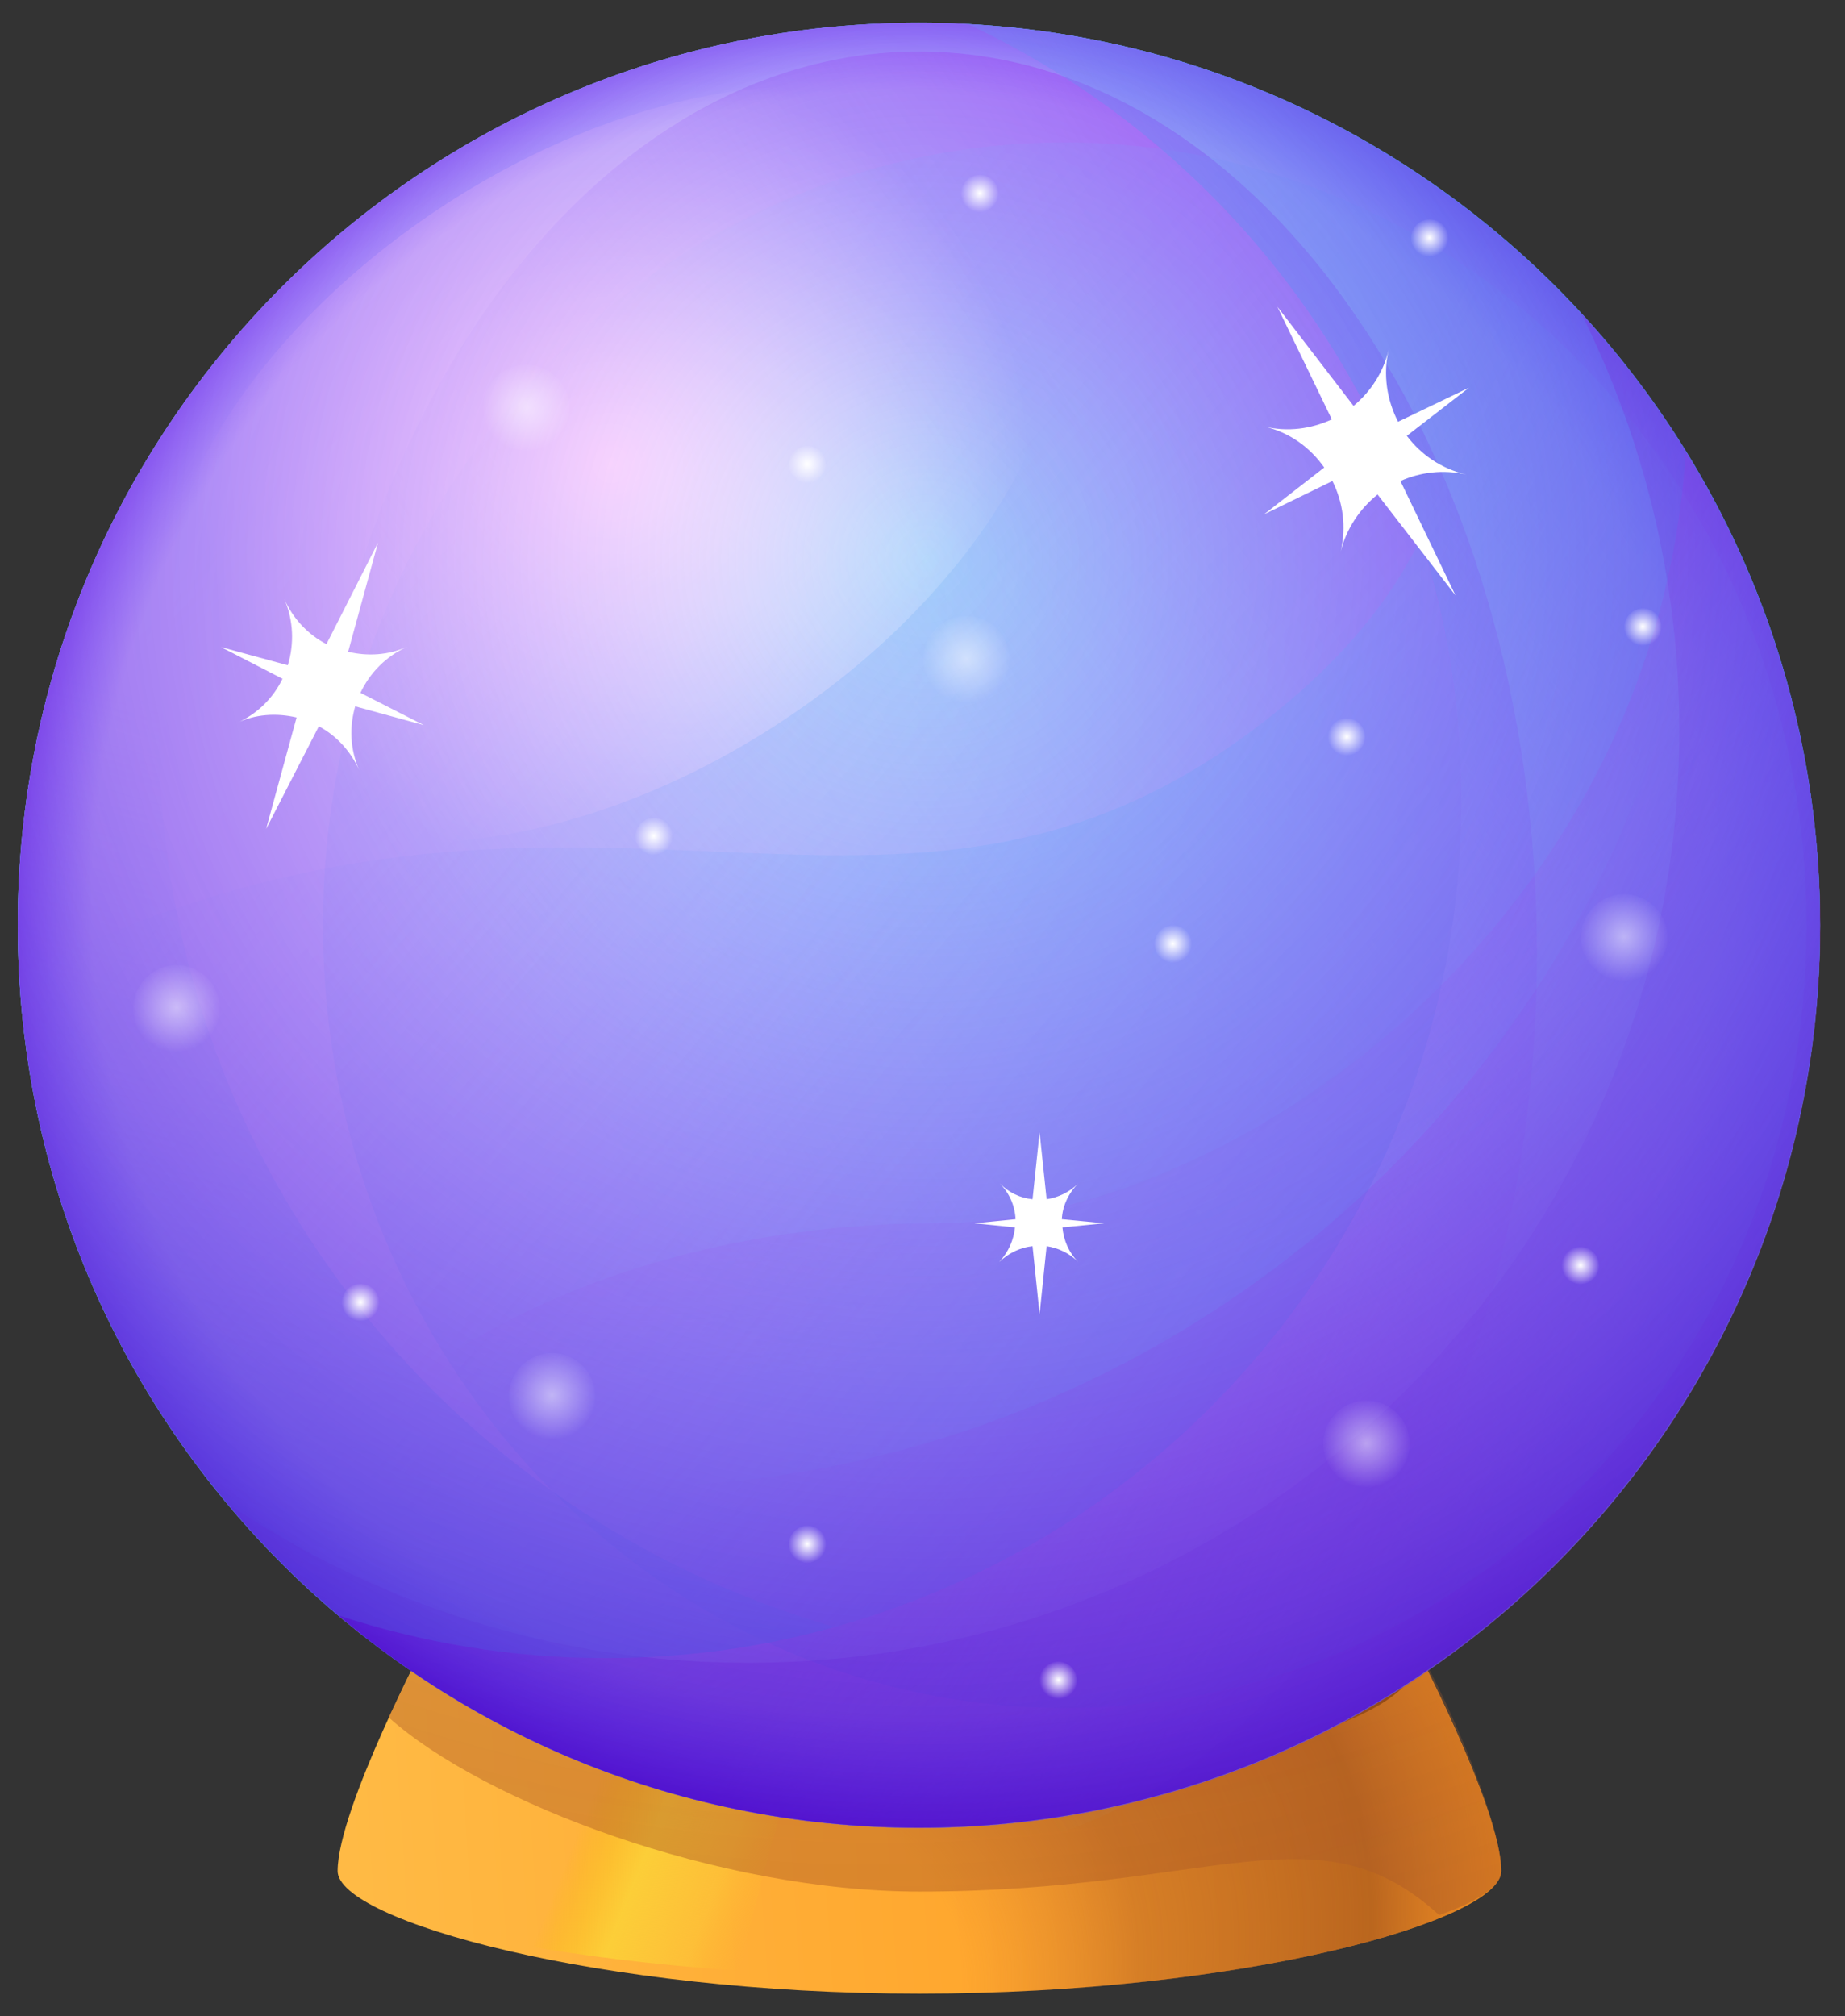 <svg width="54" height="59" viewBox="0 0 54 59" fill="none" xmlns="http://www.w3.org/2000/svg">
<rect x="0" y="0" width="54" height="59" fill="#333333" stroke="none"/>
<path d="M43.938 54.748C43.938 52.911 41.297 47.915 41.297 47.915L38.399 48.859L37.662 49.031C34.73 48.43 30.991 48.07 26.91 48.07C22.829 48.07 19.091 48.43 16.159 49.031L15.421 48.859L12.523 47.915C12.523 47.915 9.882 52.928 9.882 54.748C9.882 56.191 17.513 58.337 26.91 58.337C36.307 58.337 43.938 56.208 43.938 54.748Z" fill="url(#paint0_linear)"/>
<path d="M14.975 56.861C16.844 57.205 19.125 57.497 21.663 57.668C22.263 54.887 23.36 50.749 24.784 48.122C22.709 48.191 20.771 48.345 19.005 48.586C17.376 50.646 15.918 54.543 14.975 56.861Z" fill="url(#paint1_linear)"/>
<path d="M27.097 58.338C36.409 58.321 43.937 56.192 43.937 54.749C43.971 53.342 42.188 49.273 41.296 47.916C40.747 47.59 41.227 48.465 41.227 48.465C41.227 48.465 40.576 48.465 39.547 48.483L38.398 48.86L37.66 49.032C36.803 48.86 35.877 48.706 34.9 48.569C29.412 48.706 22.536 48.981 23.805 49.513C25.245 50.131 26.514 55.505 26.96 58.338C26.994 58.338 27.046 58.338 27.097 58.338Z" fill="url(#paint2_radial)"/>
<path d="M43.938 54.748C43.938 54.68 43.938 54.628 43.938 54.577C43.784 52.688 41.297 47.915 41.297 47.915L41.143 47.967C41.246 48.138 41.297 48.327 41.297 48.499C41.297 50.49 34.85 52.122 26.91 52.122C18.953 52.122 12.523 50.508 12.523 48.499C12.523 48.31 12.574 48.138 12.677 47.967L12.523 47.915C12.523 47.915 12.129 48.688 11.374 50.25C14.152 52.74 21.028 55.349 26.91 55.349C35.553 55.349 38.588 52.808 42.12 56.036C43.218 55.658 43.852 55.229 43.938 54.834C43.921 54.8 43.938 54.783 43.938 54.748Z" fill="url(#paint3_radial)"/>
<path d="M41.487 48.5C41.487 50.491 34.954 52.122 26.911 52.122C18.869 52.122 12.335 48.5 12.335 48.5C12.335 46.508 18.869 44.877 26.911 44.877C34.954 44.877 41.487 46.508 41.487 48.5Z" fill="url(#paint4_linear)"/>
<path d="M26.893 53.479C41.459 53.479 53.267 41.656 53.267 27.072C53.267 12.488 41.459 0.666 26.893 0.666C12.327 0.666 0.52 12.488 0.52 27.072C0.52 41.656 12.327 53.479 26.893 53.479Z" fill="url(#paint5_radial)"/>
<path d="M26.893 53.479C41.459 53.479 53.267 41.656 53.267 27.072C53.267 12.488 41.459 0.666 26.893 0.666C12.327 0.666 0.52 12.488 0.52 27.072C0.52 41.656 12.327 53.479 26.893 53.479Z" fill="url(#paint6_radial)"/>
<path d="M26.893 53.479C41.459 53.479 53.267 41.656 53.267 27.072C53.267 12.488 41.459 0.666 26.893 0.666C12.327 0.666 0.52 12.488 0.52 27.072C0.52 41.656 12.327 53.479 26.893 53.479Z" fill="url(#paint7_radial)"/>
<path d="M26.893 53.479C41.459 53.479 53.267 41.656 53.267 27.072C53.267 12.488 41.459 0.666 26.893 0.666C12.327 0.666 0.52 12.488 0.52 27.072C0.52 41.656 12.327 53.479 26.893 53.479Z" fill="url(#paint8_radial)"/>
<path d="M26.892 54.32C36.883 54.32 44.983 42.497 44.983 27.913C44.983 13.329 36.883 1.507 26.892 1.507C16.9 1.507 8.801 13.329 8.801 27.913C8.801 42.497 16.9 54.32 26.892 54.32Z" fill="url(#paint9_linear)"/>
<path d="M31.163 49.976C43.153 49.976 52.872 39.721 52.872 27.072C52.872 14.422 43.153 4.168 31.163 4.168C19.173 4.168 9.454 14.422 9.454 27.072C9.454 39.721 19.173 49.976 31.163 49.976Z" fill="url(#paint10_linear)"/>
<path d="M50.043 14.384C48.517 30.73 34.781 43.521 18.062 43.521C13.055 43.521 8.322 42.37 4.086 40.327C8.648 48.191 17.17 53.496 26.91 53.496C41.486 53.496 53.284 41.666 53.284 27.09C53.284 22.471 52.101 18.144 50.043 14.384Z" fill="url(#paint11_linear)"/>
<path d="M28.316 0.7C36.856 4.7 42.772 13.371 42.772 23.432C42.772 37.288 31.557 48.517 17.719 48.517C14.975 48.517 12.352 48.07 9.882 47.263C14.478 51.144 20.411 53.496 26.893 53.496C41.469 53.496 53.267 41.666 53.267 27.089C53.284 12.959 42.223 1.438 28.316 0.7Z" fill="url(#paint12_linear)"/>
<path d="M30.237 5.489C32.963 9.662 29.654 16.667 22.846 21.131C16.038 25.595 8.305 25.852 5.561 21.68C2.817 17.508 6.144 10.503 12.952 6.039C19.759 1.575 27.493 1.317 30.237 5.489Z" fill="url(#paint13_radial)"/>
<path d="M21.901 48.654C36.94 48.654 49.15 36.447 49.15 21.372C49.15 16.977 48.103 12.822 46.269 9.147C50.624 13.852 53.282 20.153 53.282 27.09C53.282 41.684 41.467 53.496 26.909 53.496C18.746 53.496 11.441 49.788 6.605 43.95C10.961 46.92 16.226 48.654 21.901 48.654Z" fill="url(#paint14_radial)"/>
<path d="M27.358 35.794C20.55 35.794 12.147 38.146 7.586 45.066C12.405 50.251 19.264 53.496 26.895 53.496C41.47 53.496 53.268 41.666 53.268 27.089C53.268 22.007 51.828 17.251 49.341 13.233C48.415 27.209 35.914 35.794 27.358 35.794Z" fill="url(#paint15_radial)"/>
<path d="M10.347 47.641C10.484 47.761 10.621 47.864 10.758 47.967C10.621 47.864 10.484 47.744 10.347 47.641Z" fill="url(#paint16_radial)"/>
<path d="M9.897 47.28C10.035 47.4 10.172 47.503 10.309 47.623C10.172 47.503 10.035 47.383 9.897 47.28Z" fill="url(#paint17_radial)"/>
<path d="M17.719 48.517C31.557 48.517 42.772 37.288 42.772 23.432C42.772 20.754 42.343 18.178 41.572 15.774C40.748 17.474 39.394 19.191 37.319 20.857C26.207 29.819 17.204 20.187 0.554 28.514C0.948 36.034 4.498 42.713 9.882 47.263C12.351 48.07 14.992 48.517 17.719 48.517Z" fill="url(#paint18_linear)"/>
<path d="M9.899 47.264C12.369 48.071 14.992 48.517 17.736 48.517C20.051 48.517 22.297 48.208 24.424 47.607C13.02 44.345 4.652 33.837 4.652 21.372C4.652 16.977 5.698 12.822 7.533 9.147C3.177 13.852 0.52 20.153 0.52 27.072C0.52 36.79 5.75 45.272 13.552 49.856C12.266 49.101 11.031 48.225 9.899 47.264Z" fill="url(#paint19_linear)"/>
<path d="M28.316 0.7C36.856 4.7 42.772 13.371 42.772 23.432C42.772 37.288 31.557 48.517 17.719 48.517C14.975 48.517 12.352 48.07 9.882 47.263C14.478 51.144 20.411 53.496 26.893 53.496C41.469 53.496 53.267 41.666 53.267 27.089C53.284 12.959 42.223 1.438 28.316 0.7Z" fill="url(#paint20_linear)"/>
<path d="M26.893 53.479C41.459 53.479 53.267 41.656 53.267 27.072C53.267 12.488 41.459 0.666 26.893 0.666C12.327 0.666 0.52 12.488 0.52 27.072C0.52 41.656 12.327 53.479 26.893 53.479Z" fill="url(#paint21_radial)"/>
<path d="M40.319 14.47L42.6 17.423L40.988 14.075C41.571 13.817 42.239 13.732 42.908 13.886C42.188 13.714 41.588 13.302 41.176 12.753L42.994 11.345L40.919 12.341C40.593 11.706 40.473 10.967 40.645 10.229C40.49 10.899 40.113 11.465 39.616 11.877L37.387 8.976L38.981 12.272C38.381 12.547 37.695 12.65 36.992 12.478C37.747 12.65 38.347 13.096 38.758 13.68L36.992 15.053L38.998 14.075C39.307 14.693 39.41 15.414 39.239 16.135C39.41 15.466 39.804 14.882 40.319 14.47Z" fill="white"/>
<path d="M30.221 36.464L30.427 38.455L30.633 36.464C30.976 36.515 31.301 36.67 31.559 36.927C31.284 36.653 31.13 36.292 31.096 35.914L32.313 35.794L31.078 35.674C31.096 35.296 31.267 34.918 31.559 34.627C31.301 34.884 30.976 35.039 30.633 35.09L30.427 33.133L30.221 35.09C29.861 35.056 29.535 34.901 29.261 34.627C29.552 34.918 29.707 35.296 29.724 35.674L28.523 35.794L29.707 35.914C29.672 36.275 29.518 36.635 29.244 36.927C29.535 36.653 29.878 36.498 30.221 36.464Z" fill="white"/>
<path d="M8.681 20.994L7.789 24.256L9.332 21.252C9.847 21.526 10.258 21.973 10.516 22.539C10.241 21.921 10.224 21.269 10.396 20.668L12.402 21.217L10.55 20.273C10.824 19.689 11.305 19.191 11.939 18.916C11.373 19.174 10.756 19.208 10.19 19.071L11.064 15.877L9.555 18.848C9.024 18.573 8.578 18.11 8.321 17.526C8.595 18.161 8.612 18.848 8.424 19.466L6.469 18.934L8.269 19.861C7.995 20.427 7.532 20.891 6.915 21.166C7.463 20.891 8.098 20.857 8.681 20.994Z" fill="white"/>
<path d="M34.337 28.171C34.64 28.171 34.885 27.925 34.885 27.622C34.885 27.318 34.64 27.072 34.337 27.072C34.034 27.072 33.788 27.318 33.788 27.622C33.788 27.925 34.034 28.171 34.337 28.171Z" fill="url(#paint22_radial)"/>
<path d="M28.676 6.211C28.979 6.211 29.224 5.965 29.224 5.662C29.224 5.359 28.979 5.113 28.676 5.113C28.373 5.113 28.127 5.359 28.127 5.662C28.127 5.965 28.373 6.211 28.676 6.211Z" fill="url(#paint23_radial)"/>
<path d="M19.142 25.029C19.445 25.029 19.69 24.783 19.69 24.479C19.69 24.176 19.445 23.93 19.142 23.93C18.839 23.93 18.593 24.176 18.593 24.479C18.593 24.783 18.839 25.029 19.142 25.029Z" fill="url(#paint24_radial)"/>
<path d="M30.974 49.719C31.277 49.719 31.523 49.473 31.523 49.169C31.523 48.866 31.277 48.62 30.974 48.62C30.671 48.62 30.426 48.866 30.426 49.169C30.426 49.473 30.671 49.719 30.974 49.719Z" fill="url(#paint25_radial)"/>
<path d="M48.087 18.9C48.39 18.9 48.635 18.654 48.635 18.351C48.635 18.047 48.39 17.801 48.087 17.801C47.784 17.801 47.538 18.047 47.538 18.351C47.538 18.654 47.784 18.9 48.087 18.9Z" fill="url(#paint26_radial)"/>
<path d="M10.551 38.661C10.854 38.661 11.1 38.416 11.1 38.112C11.1 37.809 10.854 37.563 10.551 37.563C10.248 37.563 10.002 37.809 10.002 38.112C10.002 38.416 10.248 38.661 10.551 38.661Z" fill="url(#paint27_radial)"/>
<path d="M23.634 14.143C23.936 14.143 24.182 13.898 24.182 13.594C24.182 13.291 23.936 13.045 23.634 13.045C23.331 13.045 23.085 13.291 23.085 13.594C23.085 13.898 23.331 14.143 23.634 14.143Z" fill="url(#paint28_radial)"/>
<path d="M23.634 45.735C23.936 45.735 24.182 45.489 24.182 45.186C24.182 44.883 23.936 44.637 23.634 44.637C23.331 44.637 23.085 44.883 23.085 45.186C23.085 45.489 23.331 45.735 23.634 45.735Z" fill="url(#paint29_radial)"/>
<path d="M46.255 37.58C46.558 37.58 46.803 37.334 46.803 37.03C46.803 36.727 46.558 36.481 46.255 36.481C45.952 36.481 45.706 36.727 45.706 37.03C45.706 37.334 45.952 37.58 46.255 37.58Z" fill="url(#paint30_radial)"/>
<path d="M39.411 22.11C39.714 22.11 39.959 21.864 39.959 21.561C39.959 21.258 39.714 21.012 39.411 21.012C39.108 21.012 38.862 21.258 38.862 21.561C38.862 21.864 39.108 22.11 39.411 22.11Z" fill="url(#paint31_radial)"/>
<path d="M41.844 7.515C42.148 7.515 42.393 7.27 42.393 6.966C42.393 6.663 42.148 6.417 41.844 6.417C41.541 6.417 41.296 6.663 41.296 6.966C41.296 7.27 41.541 7.515 41.844 7.515Z" fill="url(#paint32_radial)"/>
<path opacity="0.5" d="M16.158 42.129C16.858 42.129 17.426 41.56 17.426 40.859C17.426 40.157 16.858 39.589 16.158 39.589C15.457 39.589 14.889 40.157 14.889 40.859C14.889 41.56 15.457 42.129 16.158 42.129Z" fill="url(#paint33_radial)"/>
<path opacity="0.5" d="M15.403 13.216C16.104 13.216 16.672 12.647 16.672 11.946C16.672 11.245 16.104 10.676 15.403 10.676C14.703 10.676 14.135 11.245 14.135 11.946C14.135 12.647 14.703 13.216 15.403 13.216Z" fill="url(#paint34_radial)"/>
<path opacity="0.5" d="M28.283 20.565C28.984 20.565 29.552 19.996 29.552 19.295C29.552 18.593 28.984 18.024 28.283 18.024C27.583 18.024 27.015 18.593 27.015 19.295C27.015 19.996 27.583 20.565 28.283 20.565Z" fill="url(#paint35_radial)"/>
<path opacity="0.5" d="M47.537 28.703C48.238 28.703 48.806 28.134 48.806 27.433C48.806 26.731 48.238 26.163 47.537 26.163C46.837 26.163 46.269 26.731 46.269 27.433C46.269 28.134 46.837 28.703 47.537 28.703Z" fill="url(#paint36_radial)"/>
<path opacity="0.5" d="M39.994 43.52C40.694 43.52 41.262 42.952 41.262 42.25C41.262 41.549 40.694 40.98 39.994 40.98C39.293 40.98 38.725 41.549 38.725 42.25C38.725 42.952 39.293 43.52 39.994 43.52Z" fill="url(#paint37_radial)"/>
<path opacity="0.5" d="M5.166 30.781C5.867 30.781 6.435 30.212 6.435 29.51C6.435 28.809 5.867 28.24 5.166 28.24C4.465 28.24 3.897 28.809 3.897 29.51C3.897 30.212 4.465 30.781 5.166 30.781Z" fill="url(#paint38_radial)"/>
<defs>
<linearGradient id="paint0_linear" x1="8.464" y1="53.961" x2="65.039" y2="50.137" gradientUnits="userSpaceOnUse">
<stop stop-color="#FFBC47"/>
<stop offset="1" stop-color="#FF8000"/>
</linearGradient>
<linearGradient id="paint1_linear" x1="23.192" y1="53.815" x2="17.719" y2="51.617" gradientUnits="userSpaceOnUse">
<stop stop-color="#FDBC2B" stop-opacity="0"/>
<stop offset="0.261" stop-color="#FCCC37" stop-opacity="0.533"/>
<stop offset="0.649" stop-color="#FCCE38"/>
<stop offset="0.735" stop-color="#FCCC31" stop-opacity="0.756"/>
<stop offset="0.857" stop-color="#FAC71F" stop-opacity="0.408"/>
<stop offset="1" stop-color="#F8BE00" stop-opacity="0"/>
</linearGradient>
<radialGradient id="paint2_radial" cx="0" cy="0" r="1" gradientUnits="userSpaceOnUse" gradientTransform="translate(17.112 60.045) rotate(-18.776) scale(37.627 25.792)">
<stop offset="0.302" stop-color="#C86F34" stop-opacity="0"/>
<stop offset="0.444" stop-color="#AD5B24" stop-opacity="0.5"/>
<stop offset="0.632" stop-color="#A3541E" stop-opacity="0.75"/>
<stop offset="0.773" stop-color="#C86F34" stop-opacity="0"/>
</radialGradient>
<radialGradient id="paint3_radial" cx="0" cy="0" r="1" gradientUnits="userSpaceOnUse" gradientTransform="translate(25.872 5.579) scale(57.419 57.491)">
<stop stop-color="#C76E33" stop-opacity="0.163"/>
<stop offset="0.965" stop-color="#AD5B24" stop-opacity="0.5"/>
<stop offset="1" stop-color="#C86F34" stop-opacity="0"/>
</radialGradient>
<linearGradient id="paint4_linear" x1="27.398" y1="52.914" x2="26.622" y2="46.015" gradientUnits="userSpaceOnUse">
<stop stop-color="#A3541E"/>
<stop offset="1" stop-color="#643800"/>
</linearGradient>
<radialGradient id="paint5_radial" cx="0" cy="0" r="1" gradientUnits="userSpaceOnUse" gradientTransform="translate(24.063 26.511) scale(28.853 28.889)">
<stop stop-color="#D1F2FF"/>
<stop offset="0.111" stop-color="#CBF0FF"/>
<stop offset="0.266" stop-color="#B8EBFF"/>
<stop offset="0.447" stop-color="#9BE2FF"/>
<stop offset="0.648" stop-color="#71D6FE"/>
<stop offset="0.862" stop-color="#3DC6FE"/>
<stop offset="1" stop-color="#17BBFE"/>
</radialGradient>
<radialGradient id="paint6_radial" cx="0" cy="0" r="1" gradientUnits="userSpaceOnUse" gradientTransform="translate(-11.181 1.944) scale(58.477 58.551)">
<stop stop-color="#E100FF" stop-opacity="0"/>
<stop offset="0.115" stop-color="#DB00FD" stop-opacity="0.086"/>
<stop offset="0.275" stop-color="#C800F7" stop-opacity="0.206"/>
<stop offset="0.462" stop-color="#AB00EC" stop-opacity="0.347"/>
<stop offset="0.669" stop-color="#8100DE" stop-opacity="0.502"/>
<stop offset="0.89" stop-color="#4D00CC" stop-opacity="0.668"/>
<stop offset="1" stop-color="#3000C2" stop-opacity="0.75"/>
</radialGradient>
<radialGradient id="paint7_radial" cx="0" cy="0" r="1" gradientUnits="userSpaceOnUse" gradientTransform="translate(19.879 18.274) scale(37.264 37.311)">
<stop stop-color="#D1F2FF"/>
<stop offset="0.191" stop-color="#CBF0FF" stop-opacity="0.952"/>
<stop offset="0.458" stop-color="#B8EBFF" stop-opacity="0.885"/>
<stop offset="0.768" stop-color="#9BE2FE" stop-opacity="0.808"/>
<stop offset="1" stop-color="#80DAFE" stop-opacity="0.75"/>
</radialGradient>
<radialGradient id="paint8_radial" cx="0" cy="0" r="1" gradientUnits="userSpaceOnUse" gradientTransform="translate(26.439 26.44) scale(27.337 27.372)">
<stop offset="0.873" stop-color="#3640FF" stop-opacity="0"/>
<stop offset="0.901" stop-color="#353AF9" stop-opacity="0.167"/>
<stop offset="0.941" stop-color="#3427E8" stop-opacity="0.401"/>
<stop offset="0.987" stop-color="#310ACB" stop-opacity="0.671"/>
<stop offset="1" stop-color="#3000C2" stop-opacity="0.75"/>
</radialGradient>
<linearGradient id="paint9_linear" x1="16.212" y1="35.178" x2="63.194" y2="3.281" gradientUnits="userSpaceOnUse">
<stop offset="0.032" stop-color="#80DAFE" stop-opacity="0"/>
<stop offset="1" stop-color="#9F00E8"/>
</linearGradient>
<linearGradient id="paint10_linear" x1="6.934" y1="4.987" x2="86.272" y2="77.17" gradientUnits="userSpaceOnUse">
<stop stop-color="#80DAFE" stop-opacity="0"/>
<stop offset="1" stop-color="#008EE6"/>
</linearGradient>
<linearGradient id="paint11_linear" x1="31.937" y1="33.676" x2="51.113" y2="57.51" gradientUnits="userSpaceOnUse">
<stop stop-color="#B64AE8" stop-opacity="0"/>
<stop offset="1" stop-color="#7000A3"/>
</linearGradient>
<linearGradient id="paint12_linear" x1="29.943" y1="28.154" x2="61.949" y2="7.173" gradientUnits="userSpaceOnUse">
<stop stop-color="#80DAFE" stop-opacity="0"/>
<stop offset="1" stop-color="#008EE6"/>
</linearGradient>
<radialGradient id="paint13_radial" cx="0" cy="0" r="1" gradientUnits="userSpaceOnUse" gradientTransform="translate(17.896 13.579) rotate(-33.283) scale(12.229 12.236)">
<stop stop-color="white"/>
<stop offset="1" stop-color="white" stop-opacity="0"/>
</radialGradient>
<radialGradient id="paint14_radial" cx="0" cy="0" r="1" gradientUnits="userSpaceOnUse" gradientTransform="translate(2.649 2.912) scale(59.652 59.727)">
<stop stop-color="#FF7AD3"/>
<stop offset="0.999" stop-color="#3000C2" stop-opacity="0"/>
</radialGradient>
<radialGradient id="paint15_radial" cx="0" cy="0" r="1" gradientUnits="userSpaceOnUse" gradientTransform="translate(19.03 -3.169) scale(43.655 43.709)">
<stop stop-color="#7000A3"/>
<stop offset="1" stop-color="#B64AE8" stop-opacity="0"/>
</radialGradient>
<radialGradient id="paint16_radial" cx="0" cy="0" r="1" gradientUnits="userSpaceOnUse" gradientTransform="translate(10.514 47.645) scale(0.271)">
<stop stop-color="#FB9DC1"/>
<stop offset="0.146" stop-color="#F5A0C4" stop-opacity="0.854"/>
<stop offset="0.349" stop-color="#E2A9CD" stop-opacity="0.651"/>
<stop offset="0.586" stop-color="#C5B8DC" stop-opacity="0.414"/>
<stop offset="0.846" stop-color="#9CCCF0" stop-opacity="0.154"/>
<stop offset="1" stop-color="#80DAFE" stop-opacity="0"/>
</radialGradient>
<radialGradient id="paint17_radial" cx="0" cy="0" r="1" gradientUnits="userSpaceOnUse" gradientTransform="translate(10.069 47.283) scale(0.272)">
<stop stop-color="#FB9DC1"/>
<stop offset="0.146" stop-color="#F5A0C4" stop-opacity="0.854"/>
<stop offset="0.349" stop-color="#E2A9CD" stop-opacity="0.651"/>
<stop offset="0.586" stop-color="#C5B8DC" stop-opacity="0.414"/>
<stop offset="0.846" stop-color="#9CCCF0" stop-opacity="0.154"/>
<stop offset="1" stop-color="#80DAFE" stop-opacity="0"/>
</radialGradient>
<linearGradient id="paint18_linear" x1="7.377" y1="16.451" x2="74.775" y2="71.642" gradientUnits="userSpaceOnUse">
<stop stop-color="#80DAFE" stop-opacity="0"/>
<stop offset="1" stop-color="#008EE6"/>
</linearGradient>
<linearGradient id="paint19_linear" x1="15.809" y1="23.697" x2="1.024" y2="75.803" gradientUnits="userSpaceOnUse">
<stop stop-color="#80DAFE" stop-opacity="0"/>
<stop offset="1" stop-color="#008EE6"/>
</linearGradient>
<linearGradient id="paint20_linear" x1="32.035" y1="29.583" x2="73.327" y2="49.672" gradientUnits="userSpaceOnUse">
<stop stop-color="#80DAFE" stop-opacity="0"/>
<stop offset="1" stop-color="#008EE6"/>
</linearGradient>
<radialGradient id="paint21_radial" cx="0" cy="0" r="1" gradientUnits="userSpaceOnUse" gradientTransform="translate(27.112 16.428) scale(41.278 41.33)">
<stop stop-color="#E100FF" stop-opacity="0"/>
<stop offset="0.115" stop-color="#DB00FD" stop-opacity="0.086"/>
<stop offset="0.275" stop-color="#C800F7" stop-opacity="0.206"/>
<stop offset="0.462" stop-color="#AB00EC" stop-opacity="0.347"/>
<stop offset="0.669" stop-color="#8100DE" stop-opacity="0.502"/>
<stop offset="0.89" stop-color="#4D00CC" stop-opacity="0.668"/>
<stop offset="1" stop-color="#3000C2" stop-opacity="0.75"/>
</radialGradient>
<radialGradient id="paint22_radial" cx="0" cy="0" r="1" gradientUnits="userSpaceOnUse" gradientTransform="translate(34.329 27.615) scale(0.56 0.561)">
<stop stop-color="white"/>
<stop offset="1" stop-color="white" stop-opacity="0"/>
</radialGradient>
<radialGradient id="paint23_radial" cx="0" cy="0" r="1" gradientUnits="userSpaceOnUse" gradientTransform="translate(28.677 5.653) scale(0.56 0.561)">
<stop stop-color="white"/>
<stop offset="1" stop-color="white" stop-opacity="0"/>
</radialGradient>
<radialGradient id="paint24_radial" cx="0" cy="0" r="1" gradientUnits="userSpaceOnUse" gradientTransform="translate(19.134 24.463) scale(0.56 0.561)">
<stop stop-color="white"/>
<stop offset="1" stop-color="white" stop-opacity="0"/>
</radialGradient>
<radialGradient id="paint25_radial" cx="0" cy="0" r="1" gradientUnits="userSpaceOnUse" gradientTransform="translate(30.98 49.155) scale(0.56 0.561)">
<stop stop-color="white"/>
<stop offset="1" stop-color="white" stop-opacity="0"/>
</radialGradient>
<radialGradient id="paint26_radial" cx="0" cy="0" r="1" gradientUnits="userSpaceOnUse" gradientTransform="translate(48.081 18.335) scale(0.56 0.561)">
<stop stop-color="white"/>
<stop offset="1" stop-color="white" stop-opacity="0"/>
</radialGradient>
<radialGradient id="paint27_radial" cx="0" cy="0" r="1" gradientUnits="userSpaceOnUse" gradientTransform="translate(10.551 38.102) scale(0.56 0.561)">
<stop stop-color="white"/>
<stop offset="1" stop-color="white" stop-opacity="0"/>
</radialGradient>
<radialGradient id="paint28_radial" cx="0" cy="0" r="1" gradientUnits="userSpaceOnUse" gradientTransform="translate(23.628 13.577) scale(0.56 0.561)">
<stop stop-color="white"/>
<stop offset="1" stop-color="white" stop-opacity="0"/>
</radialGradient>
<radialGradient id="paint29_radial" cx="0" cy="0" r="1" gradientUnits="userSpaceOnUse" gradientTransform="translate(23.628 45.181) scale(0.56 0.561)">
<stop stop-color="white"/>
<stop offset="1" stop-color="white" stop-opacity="0"/>
</radialGradient>
<radialGradient id="paint30_radial" cx="0" cy="0" r="1" gradientUnits="userSpaceOnUse" gradientTransform="translate(46.261 37.027) scale(0.56 0.561)">
<stop stop-color="white"/>
<stop offset="1" stop-color="white" stop-opacity="0"/>
</radialGradient>
<radialGradient id="paint31_radial" cx="0" cy="0" r="1" gradientUnits="userSpaceOnUse" gradientTransform="translate(39.419 21.557) scale(0.56 0.561)">
<stop stop-color="white"/>
<stop offset="1" stop-color="white" stop-opacity="0"/>
</radialGradient>
<radialGradient id="paint32_radial" cx="0" cy="0" r="1" gradientUnits="userSpaceOnUse" gradientTransform="translate(41.837 6.952) scale(0.56 0.561)">
<stop stop-color="white"/>
<stop offset="1" stop-color="white" stop-opacity="0"/>
</radialGradient>
<radialGradient id="paint33_radial" cx="0" cy="0" r="1" gradientUnits="userSpaceOnUse" gradientTransform="translate(16.155 40.826) scale(1.307 1.309)">
<stop stop-color="white"/>
<stop offset="1" stop-color="white" stop-opacity="0"/>
</radialGradient>
<radialGradient id="paint34_radial" cx="0" cy="0" r="1" gradientUnits="userSpaceOnUse" gradientTransform="translate(15.411 11.911) scale(1.307 1.309)">
<stop stop-color="white"/>
<stop offset="1" stop-color="white" stop-opacity="0"/>
</radialGradient>
<radialGradient id="paint35_radial" cx="0" cy="0" r="1" gradientUnits="userSpaceOnUse" gradientTransform="translate(28.284 19.268) scale(1.307 1.309)">
<stop stop-color="white"/>
<stop offset="1" stop-color="white" stop-opacity="0"/>
</radialGradient>
<radialGradient id="paint36_radial" cx="0" cy="0" r="1" gradientUnits="userSpaceOnUse" gradientTransform="translate(47.534 27.41) scale(1.307 1.309)">
<stop stop-color="white"/>
<stop offset="1" stop-color="white" stop-opacity="0"/>
</radialGradient>
<radialGradient id="paint37_radial" cx="0" cy="0" r="1" gradientUnits="userSpaceOnUse" gradientTransform="translate(39.996 42.229) scale(1.307 1.309)">
<stop stop-color="white"/>
<stop offset="1" stop-color="white" stop-opacity="0"/>
</radialGradient>
<radialGradient id="paint38_radial" cx="0" cy="0" r="1" gradientUnits="userSpaceOnUse" gradientTransform="translate(5.16 29.476) scale(1.307 1.309)">
<stop stop-color="white"/>
<stop offset="1" stop-color="white" stop-opacity="0"/>
</radialGradient>
</defs>
</svg>
